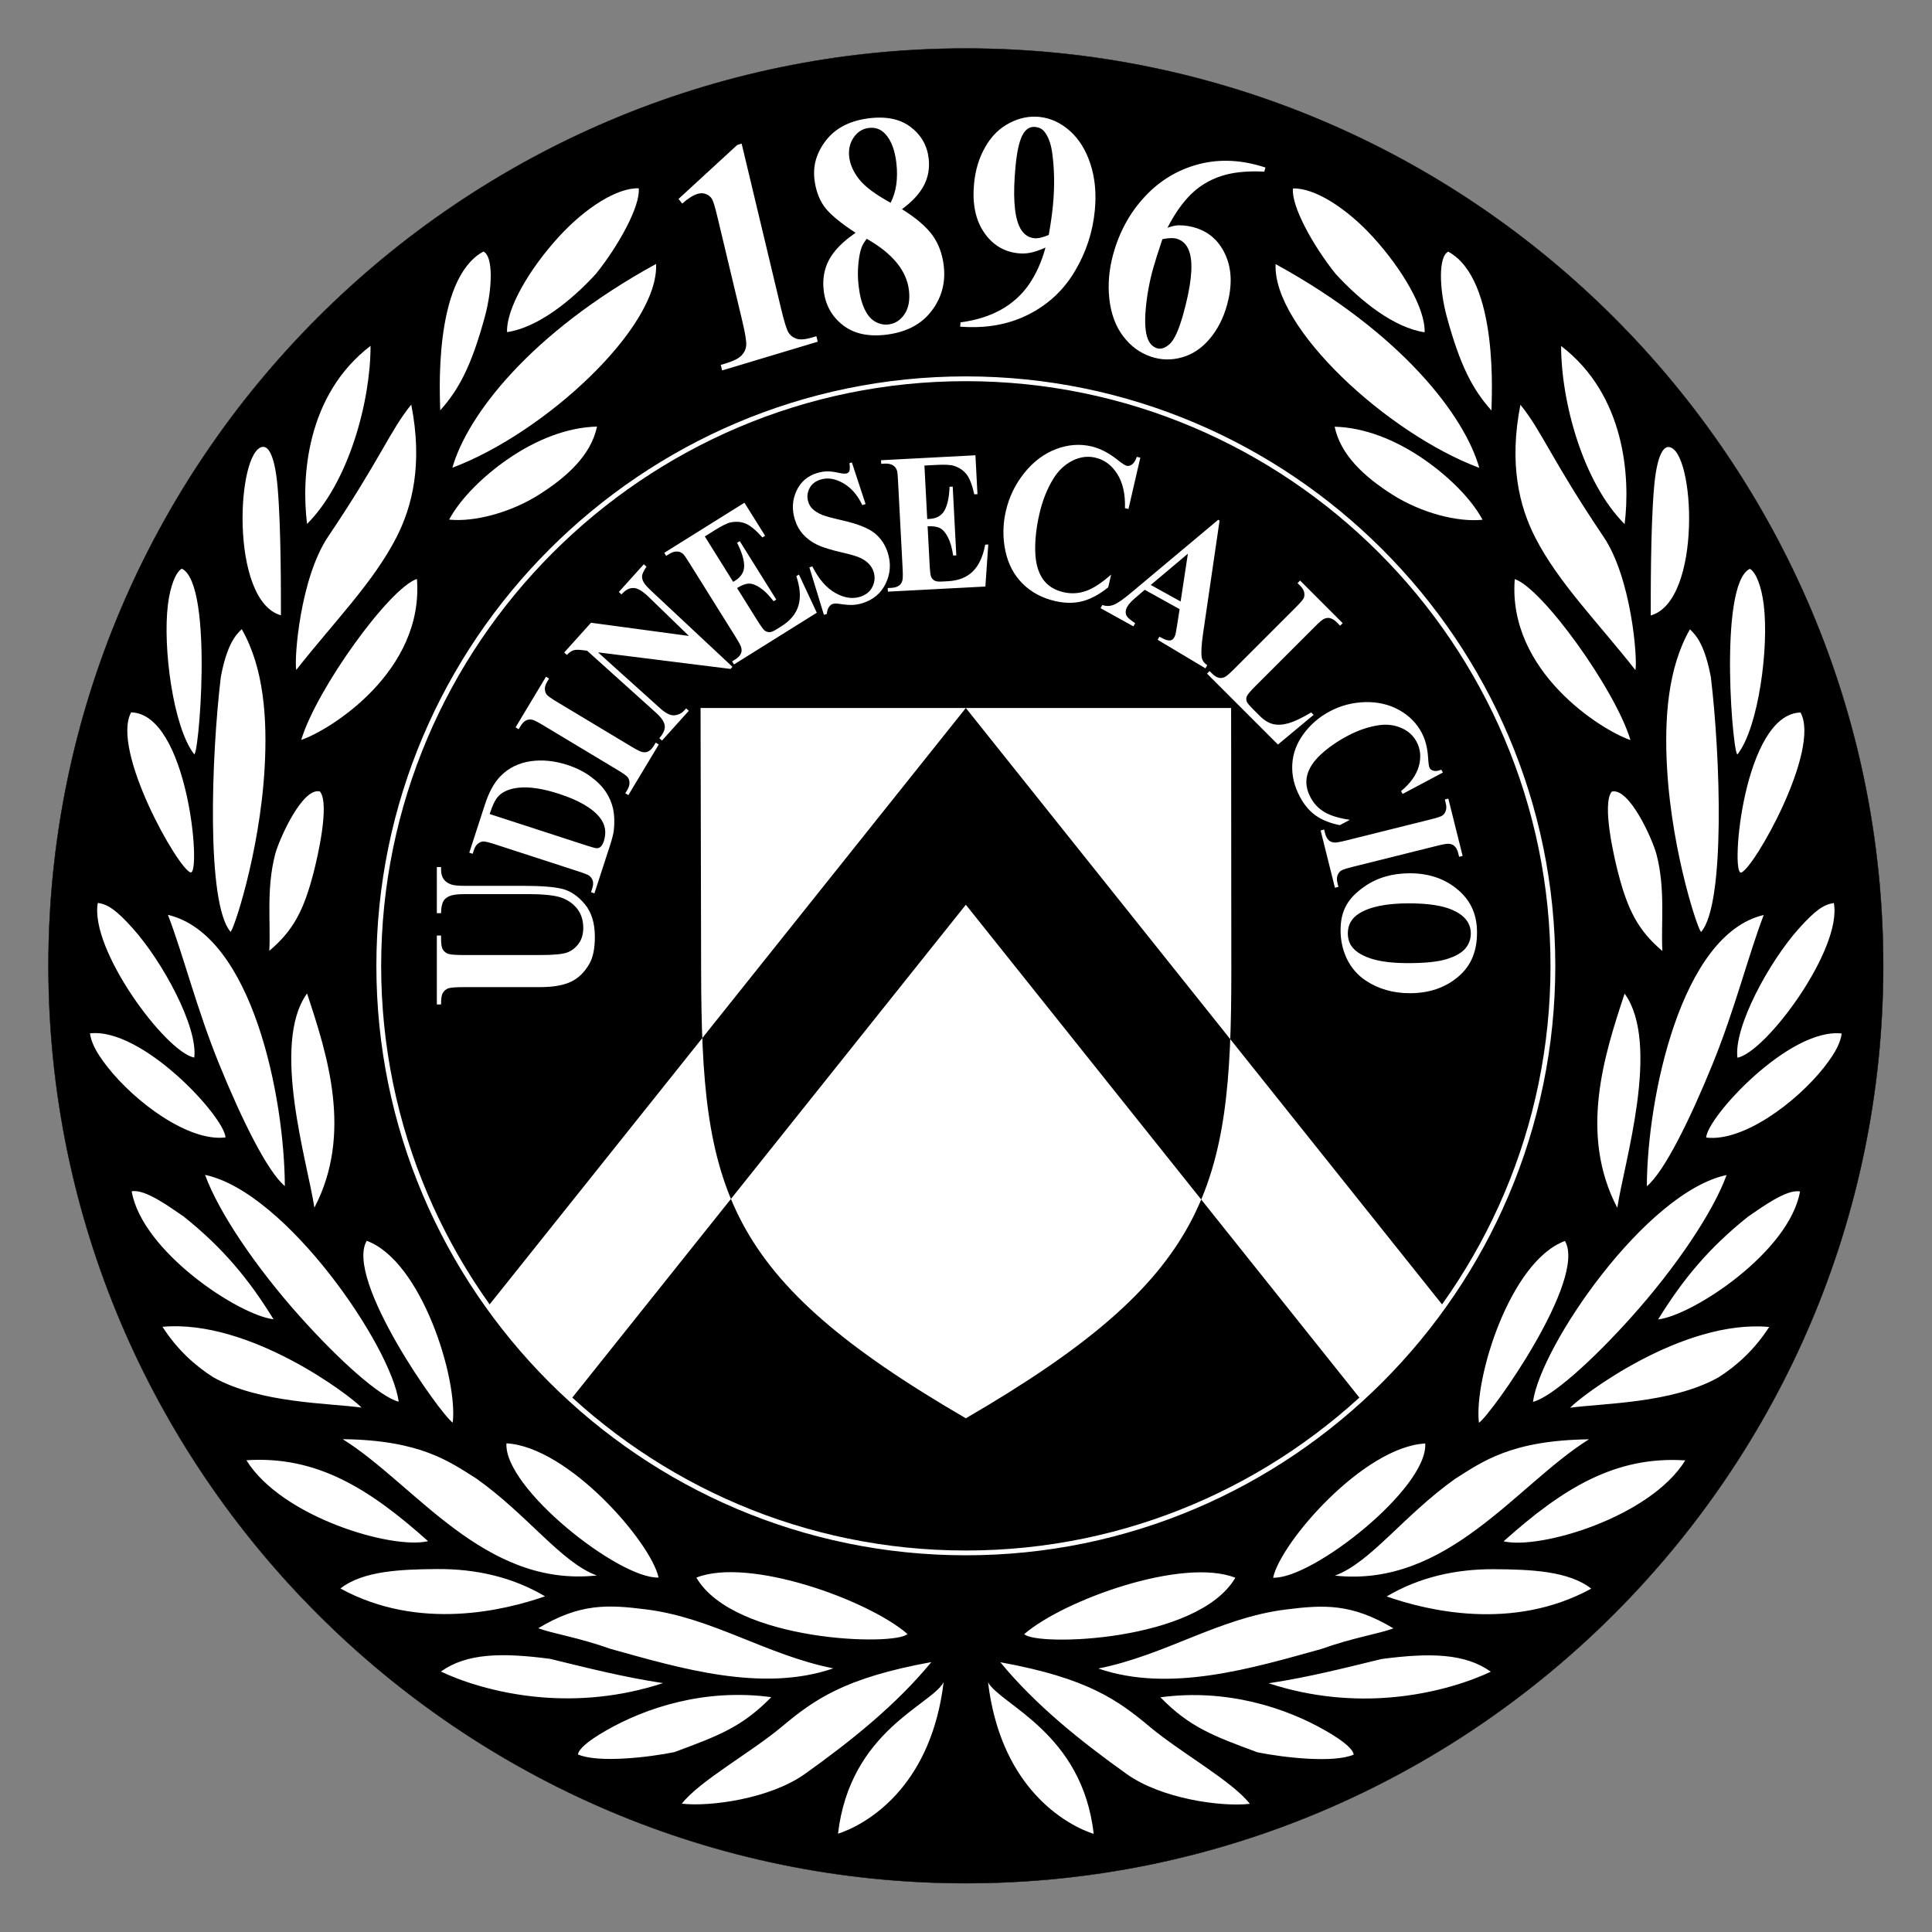 <svg height="1000" viewBox="0 0 1000 1000" width="1000" xmlns="http://www.w3.org/2000/svg"><rect x="0" y="0" width="1000" height="1000" fill="#808080" stroke="none"/><g transform="matrix(1.666 0 0 1.666 -42.222 -42.248)"><path d="m 325.413 40.412 c 156.983 0 285.017 128.034 285.017 285.017 c 0 156.983 -128.033 285.018 -285.017 285.018 C 168.43 610.447 40.396 482.412 40.396 325.429 C 40.396 168.446 168.43 40.412 325.413 40.412 Z" stroke="#000" stroke-miterlimit="1" stroke-width=".106"/><path d="m 325.413 143.04 c 100.457 0 182.392 81.933 182.392 182.391 c 0 100.457 -81.935 182.389 -182.392 182.389 c -100.457 0 -182.391 -81.933 -182.391 -182.39 c 0 -100.458 81.934 -182.39 182.391 -182.39 z" stroke="#fff" stroke-miterlimit="1" stroke-width="1.488"/><path d="M 448.144 460.155 L 325.414 306.444 L 202.684 460.152 v 0 c -9.545 -8.704 -18.167 -18.406 -25.7 -28.938 v 0 l 148.429 -185.893 l 148.43 185.896 v 0 c -7.53 10.531 -16.154 20.231 -25.699 28.938 z M 407.831 245.321 c -54.942 0 -109.891 0 -164.835 0 v 0 l .175 81.802 v 0 c .145 67.753 6.828 95.055 82.243 138.875 c 75.415 -43.82 82.533 -71.123 82.481 -138.875 v 0 z" fill="#fff"/><path d="m 365.13 595.106 c -3.506 -31.349 -28.813 -40.003 -32.815 -47.071 c 1.873 15.5 7.322 26.116 13.327 33.298 c 7.72 9.235 16.357 12.798 19.488 13.773 z m 48.518 -9.327 c -5.412 -6.996 -21.494 -15.924 -30.924 -23.802 c -10.037 -8.387 -19.353 -15.235 -46.598 -20.188 c 10.946 13.306 24.997 24.562 39.31 34.765 c 10.67 7.607 29.191 10.244 38.212 9.225 z m 23.546 -22.724 c -12.294 -7.068 -30.634 -13.166 -51.337 -10.371 c 9.07 9.235 16.195 11.929 30.157 17.087 c 7.966 1.611 23.586 3.435 29.903 .717 c -.228 -1.607 -2.737 -3.992 -8.723 -7.433 z m 21.062 -31.79 c -13.085 -7.846 -21.706 -7.316 -33.396 -5.862 c -20.837 2.596 -37.319 14.159 -58.279 18.338 c 22.229 7.633 47.783 -.105 69.283 -6.072 c 9.914 -3.552 18.146 -4.773 22.392 -6.404 z m -3.659 9.516 c -11.614 2.822 -22.575 5.637 -35.107 7.543 c 13.721 4.482 26.571 5.297 37.509 4.422 c 14.988 -1.2 26.385 -5.571 31.506 -8.018 c -7.941 -5.684 -18.778 -5.935 -33.908 -3.947 z m -111.048 -7.729 c 3.611 3.82 53.848 2.524 65.593 -17.509 c -16.322 -6.437 -53.216 6.837 -65.593 17.509 z m 77.326 -17.534 c 12.178 .525 48.135 -27.826 47.264 -41.694 c -19.175 1.053 -44.885 30.709 -47.264 41.694 z m 19.193 -.642 c 35.046 3.792 56.461 -28.319 78.936 -42.345 c -24.11 .3 -33.064 6.905 -41.521 12.24 c -16.02 11.365 -26.406 26.122 -37.415 30.105 z m 52.418 -10.657 c 18.269 -16.333 34.595 -26.583 56.441 -25.139 c -10.913 17.651 -45.17 27.803 -56.441 25.139 z m 27.232 14.704 c -24.457 13.372 -51.091 6.778 -63.569 2.43 c 10.121 -5.988 21.537 -8.556 33.476 -8.468 c 11.213 .084 23.041 .517 30.093 6.038 z m 22.107 -198.105 c -7.469 -6.302 -10.714 -12.565 -13.739 -24.212 c -1.113 -4.282 -5.186 -21.444 -1.996 -25.306 c 5.44 -1.374 12.692 14.866 13.907 19.525 c 2.837 10.861 1.326 21.85 1.828 29.993 z m 15.048 -85.115 c 2.992 24.862 4.51 70.317 -2.967 79.141 c -.438 1.238 -9.127 -23.87 -10.641 -50.917 c -.85 -15.172 .187 -30.958 7.11 -43.042 c 2.291 2.091 4.719 5.461 6.498 14.818 z m 9.385 60.75 c -3.38 .676 .783 -49.257 18.483 -49.73 c 6.38 11.705 -14.753 48.906 -18.483 49.73 z m -.989 -36.879 c 6.381 -8.323 9.711 -32.961 8.035 -46.386 c -.699 -5.617 -2.396 -10.047 -4.311 -11.104 c -10.093 4.873 -5.059 61.126 -3.724 57.49 z m -.142 94.394 c -1.153 -9.524 9.82 -29.768 19.071 -40.099 c 5.22 -5.827 7.817 -7.507 10.892 -7.953 c 2.658 14.389 -21.13 46.411 -29.963 48.052 z m -28.138 39.929 c 5.397 -4.463 13.37 -20.625 20.382 -37.839 c 7.014 -17.214 11.113 -33.84 15.935 -46.425 c -25.795 5.987 -36.212 56.96 -36.317 84.264 z m -9.179 6.715 c 2.06 -13.88 13.601 -50.823 2.276 -66.558 c -6.255 18.905 -14.295 43.583 -2.276 66.558 z m 64.189 -43.602 c -8.559 10.823 -25.057 23.17 -36.575 21.774 c .309 -6.334 25.813 -34.186 42.109 -32.33 c -.367 2.377 -1.331 5.239 -5.534 10.556 z M 531.898 255.281 c -8.859 -2.974 -38.199 -21.237 -35.947 -50.005 c 8.519 2.8 31.188 34.195 35.947 50.005 z m 1.548 -21.727 c -11.716 -14.922 -23.89 -27.1 -31.097 -41.137 c -4.931 -9.604 -8.28 -22.772 -4.64 -41.31 c 6.664 8.189 9.521 16.805 25.858 41.065 c 8.618 12.798 10.567 37.689 9.879 41.382 z m -3.359 -45.369 c -12.956 -12.956 -19.731 -38.058 -19.731 -55.333 c 19.999 15.304 21.527 40.922 19.731 55.333 z m 8.118 28.385 c .006 -5.616 -.09 -26.636 1.006 -39.536 c .809 -9.541 2.666 -12.991 4.656 -12.794 c 8.091 .931 10.356 47.808 -5.662 52.33 z m -49.489 -63.681 c -.013 -3.2 2.499 -40.669 -13.419 -49.338 c -3.131 1.447 -2.79 11.618 -.475 20.153 c 4.16 15.32 8.088 22.721 13.894 29.185 z M 467.951 128.59 c .255 -7.394 -7.013 -19.675 -15.979 -29.511 c -8.423 -9.238 -18.343 -15.413 -24.931 -15.165 c -.546 5.498 6.23 17.768 13.26 26.536 c 7.971 8.702 18.306 16.765 27.65 18.14 z m 16.984 42.128 c -4.546 -16.069 -24.013 -41.797 -63.281 -63.309 c -.935 19.715 34.603 52.557 63.281 63.309 z m 1.016 16.12 c -3.684 -6.813 -10.845 -13.661 -18.102 -18.694 c -9.039 -6.272 -18.731 -9.98 -27.853 -10.213 c 1.857 8.847 9.313 15.617 17.93 21.092 c 8.975 5.703 20.258 8.62 28.025 7.815 z m 75.814 203.585 c -4.199 11.592 -15.85 28.829 -29.654 44.208 c -12.18 13.569 -24.72 24.814 -30.499 26.259 c 2.311 -17.23 34.993 -65.15 60.153 -70.467 z m -76.94 76.971 c 3.907 -2.681 33.665 -44.612 26.72 -56.488 c -17.075 6.29 -28.355 42.898 -26.72 56.488 z m 55.677 -32.111 c 7.673 -12.465 15.799 -22.27 27.96 -31.954 c 3.642 -2.421 11.869 -8.664 16.114 -7.796 c -3.263 18.729 -33.236 38.457 -44.074 39.75 z m -27.352 27.44 c 3.5 -3.735 34.856 -27.554 61.85 -25.1 c -4.457 6.928 -9.924 11.946 -15.785 15.682 c -14.58 8.131 -35.858 7.989 -46.065 9.418 z M 285.697 595.06 c 3.748 -31.98 29.032 -39.941 32.815 -47.07 c -1.872 15.499 -7.323 26.113 -13.327 33.297 c -7.72 9.234 -16.358 12.796 -19.488 13.773 z m -48.519 -9.328 c 5.412 -6.994 21.495 -15.922 30.924 -23.801 c 10.037 -8.386 19.353 -15.237 46.598 -20.188 c -10.947 13.308 -24.998 24.561 -39.312 34.765 c -10.668 7.606 -29.188 10.243 -38.21 9.224 z m -23.546 -22.724 c 12.296 -7.067 30.634 -13.165 51.337 -10.371 c -9.071 9.236 -16.195 11.928 -30.157 17.09 c -7.966 1.608 -23.586 3.434 -29.903 .714 c .227 -1.607 2.737 -3.992 8.723 -7.433 z M 192.57 531.217 c 13.086 -7.845 21.707 -7.317 33.397 -5.86 c 20.837 2.596 37.318 14.16 58.279 18.336 c -22.229 7.635 -47.784 -.103 -69.282 -6.073 c -9.916 -3.55 -18.147 -4.771 -22.394 -6.403 z m 3.659 9.516 c 11.615 2.823 22.574 5.639 35.106 7.544 c -13.719 4.483 -26.57 5.296 -37.507 4.422 c -14.989 -1.199 -26.386 -5.571 -31.507 -8.018 c 7.942 -5.683 18.779 -5.935 33.908 -3.948 z m 111.049 -7.729 c -3.612 3.822 -53.847 2.526 -65.593 -17.508 c 16.32 -6.435 53.216 6.838 65.593 17.508 z m -77.326 -17.532 c -12.179 .525 -48.135 -27.827 -47.264 -41.694 c 19.175 1.052 44.885 30.708 47.264 41.694 z m -19.194 -.642 c -35.045 3.793 -56.461 -28.322 -78.937 -42.345 c 24.11 .301 33.063 6.904 41.52 12.238 c 16.022 11.366 26.409 26.124 37.417 30.107 z M 158.34 504.174 c -18.269 -16.335 -34.594 -26.585 -56.441 -25.14 c 10.914 17.652 45.169 27.803 56.441 25.14 z m -27.231 14.702 c 24.457 13.374 51.09 6.777 63.569 2.43 c -10.121 -5.988 -21.538 -8.558 -33.476 -8.468 c -11.213 .085 -23.042 .519 -30.093 6.038 z M 109.002 320.773 c 7.468 -6.303 10.712 -12.566 13.738 -24.212 c 1.115 -4.284 5.188 -21.446 1.996 -25.308 c -5.438 -1.373 -12.691 14.868 -13.907 19.524 c -2.836 10.86 -1.324 21.85 -1.827 29.996 z M 93.954 235.658 c -2.992 24.859 -4.51 70.314 2.967 79.138 c .436 1.239 9.127 -23.869 10.64 -50.916 c .849 -15.173 -.187 -30.957 -7.111 -43.043 c -2.29 2.092 -4.718 5.463 -6.496 14.821 z m -9.386 60.748 c 3.38 .677 -.785 -49.258 -18.482 -49.731 c -6.379 11.706 14.752 48.908 18.482 49.731 z m .989 -36.878 c -6.38 -8.323 -9.711 -32.961 -8.036 -46.387 c .701 -5.618 2.398 -10.048 4.311 -11.105 c 10.094 4.875 5.061 61.127 3.725 57.492 z m .143 94.394 c 1.153 -9.525 -9.821 -29.77 -19.071 -40.099 c -5.22 -5.828 -7.82 -7.507 -10.891 -7.955 c -2.661 14.39 21.126 46.413 29.962 48.054 z m 28.137 39.928 c -5.396 -4.463 -13.37 -20.625 -20.381 -37.838 c -7.014 -17.213 -11.114 -33.842 -15.936 -46.427 c 26.345 6.263 36.213 56.961 36.317 84.265 z m 9.18 6.716 c -2.06 -13.881 -13.601 -50.824 -2.277 -66.559 c 6.256 18.905 14.295 43.584 2.277 66.559 z M 58.828 356.963 c 8.557 10.825 25.056 23.17 36.575 21.775 c -.308 -6.335 -25.813 -34.186 -42.11 -32.329 c .37 2.376 1.332 5.237 5.535 10.554 z m 60.1 -101.729 c 8.86 -2.972 38.199 -21.236 35.947 -50.005 c -8.519 2.8 -31.187 34.194 -35.947 50.005 z m -1.549 -21.727 c 11.717 -14.921 23.891 -27.099 31.097 -41.137 c 4.931 -9.605 8.28 -22.771 4.64 -41.311 c -6.665 8.19 -9.522 16.807 -25.858 41.065 c -8.617 12.799 -10.565 37.692 -9.879 41.383 z m 3.361 -45.369 c 12.956 -12.955 19.73 -38.058 19.73 -55.333 c -20 15.305 -21.526 40.924 -19.73 55.333 z m -8.119 28.385 c -.005 -5.615 .088 -26.635 -1.005 -39.536 c -.809 -9.54 -2.666 -12.992 -4.657 -12.794 c -8.09 .932 -10.355 47.807 5.662 52.33 z m 49.489 -63.679 c .013 -3.202 -2.499 -40.668 13.42 -49.34 c 3.13 1.449 2.789 11.618 .474 20.152 c -4.16 15.323 -8.087 22.722 -13.894 29.188 z m 20.766 -24.299 c -.255 -7.397 7.012 -19.677 15.979 -29.511 c 8.423 -9.241 18.343 -15.414 24.931 -15.168 c .546 5.499 -6.23 17.768 -13.262 26.536 c -7.97 8.704 -18.305 16.765 -27.648 18.143 z m -16.984 42.126 c 4.546 -16.068 24.013 -41.795 63.281 -63.31 c .935 19.716 -34.604 52.559 -63.281 63.31 z m -1.016 16.121 c 3.684 -6.812 10.843 -13.66 18.101 -18.695 c 9.039 -6.271 18.732 -9.981 27.852 -10.209 c -1.855 8.845 -9.311 15.617 -17.928 21.09 c -8.976 5.703 -20.257 8.62 -28.025 7.814 z M 89.062 390.377 c 4.199 11.593 15.851 28.83 29.654 44.208 c 12.18 13.568 24.72 24.813 30.5 26.259 c -2.313 -17.23 -34.995 -65.151 -60.154 -70.467 z m 76.939 76.97 c -3.908 -2.681 -33.666 -44.612 -26.72 -56.49 c 17.076 6.293 28.355 42.901 26.72 56.49 z m -55.676 -32.11 c -7.672 -12.465 -15.797 -22.271 -27.96 -31.956 c -3.641 -2.422 -11.87 -8.664 -16.115 -7.796 c 3.264 18.73 33.237 38.456 44.075 39.752 z m 27.351 27.441 c -3.499 -3.737 -34.856 -27.553 -61.851 -25.102 c 4.456 6.927 9.925 11.947 15.788 15.682 c 14.579 8.133 35.856 7.988 46.063 9.42 z" fill="#fff"/><path d="m 255.76 69.981 l 12.263 51.323 v 0 c .921 3.849 1.669 6.266 2.222 7.242 c .565 .974 1.41 1.646 2.542 2.044 c 1.132 .382 2.765 .249 4.907 -.394 v 0 l 1.288 -.388 l .413 1.718 l -29.705 8.917 l -.411 -1.716 l 1.491 -.449 v 0 c 2.417 -.726 4.061 -1.549 4.944 -2.475 c .876 -.923 1.367 -1.972 1.468 -3.172 c .105 -1.186 -.315 -3.751 -1.258 -7.698 v 0 L 248.15 92.402 v 0 c -.692 -2.902 -1.255 -4.678 -1.672 -5.326 c -.428 -.646 -1.037 -1.137 -1.84 -1.441 c -.803 -.304 -1.65 -.317 -2.534 -.052 c -1.416 .425 -3.012 1.439 -4.8 3.028 v 0 l -1.156 -1.443 l 18.249 -16.778 z m 49.81 20.361 c 4.44 2.779 7.609 5.504 9.517 8.153 c 1.896 2.664 3.063 5.844 3.479 9.56 c .582 5.203 -.686 9.836 -3.801 13.917 c -3.107 4.079 -7.686 6.514 -13.722 7.327 c -5.728 .772 -10.335 -.202 -13.812 -2.911 c -3.49 -2.72 -5.485 -6.348 -5.992 -10.891 c -.389 -3.459 .181 -6.602 1.693 -9.454 c 1.523 -2.839 4.263 -5.63 8.233 -8.355 c -5.02 -3.281 -8.317 -6.076 -9.885 -8.375 c -1.578 -2.298 -2.546 -5.086 -2.912 -8.352 c -.482 -4.312 .732 -8.334 3.656 -12.054 c 2.925 -3.733 7.245 -5.986 12.974 -6.757 c 5.523 -.744 9.929 .133 13.24 2.642 c 3.299 2.498 5.177 5.783 5.632 9.839 c .341 3.044 -.168 5.846 -1.515 8.39 c -1.346 2.558 -3.616 4.99 -6.785 7.321 z m -10.947 9.205 c -.774 1.006 -1.318 1.896 -1.598 2.677 c -.454 1.185 -.777 2.873 -.998 5.055 c -.221 2.195 -.203 4.442 .058 6.757 c .333 2.983 .963 5.435 1.867 7.365 c .915 1.917 2.051 3.236 3.419 3.955 c 1.369 .718 2.718 .981 4.052 .801 c 2.079 -.279 3.733 -1.356 4.975 -3.254 c 1.231 -1.885 1.682 -4.309 1.352 -7.256 c -.688 -6.153 -5.065 -11.523 -13.127 -16.1 z m 7.428 -11.191 c .872 -1.738 1.461 -3.609 1.753 -5.653 c .282 -2.028 .304 -4.22 .042 -6.57 c -.464 -4.131 -1.616 -7.178 -3.458 -9.156 c -1.379 -1.519 -3.125 -2.138 -5.235 -1.853 c -1.914 .259 -3.446 1.255 -4.606 2.97 c -1.173 1.715 -1.626 3.72 -1.371 6.01 c .259 2.314 1.272 4.614 3.05 6.897 c 1.775 2.294 5.047 4.747 9.825 7.355 z m 21.591 38.489 l .126 -1.33 v 0 c 4.849 -.656 9.038 -1.967 12.56 -3.934 c 3.508 -1.959 6.402 -4.557 8.657 -7.797 c 2.246 -3.242 3.971 -7.074 5.174 -11.498 c -1.873 .818 -3.439 1.337 -4.716 1.595 c -1.287 .257 -2.609 .299 -3.979 .138 c -4.395 -.514 -7.889 -2.712 -10.482 -6.58 c -2.593 -3.87 -3.594 -8.873 -3.017 -15.001 c .403 -4.258 1.559 -8.072 3.483 -11.424 c 1.914 -3.367 4.44 -5.848 7.561 -7.457 c 3.122 -1.608 6.272 -2.227 9.441 -1.857 c 3.396 .399 6.506 1.848 9.327 4.363 c 2.82 2.514 4.936 5.933 6.346 10.244 c 1.41 4.311 1.868 9.09 1.372 14.325 c -.641 6.81 -2.724 13.142 -6.239 19.036 c -3.501 5.884 -8.336 10.376 -14.488 13.457 c -6.152 3.091 -13.195 4.328 -21.126 3.72 z m 27.531 -28.489 c .622 -3.529 1.059 -6.637 1.314 -9.335 c .544 -5.786 .461 -11.248 -.273 -16.382 c -.42 -2.836 -1.246 -4.993 -2.459 -6.457 c -.647 -.779 -1.546 -1.24 -2.686 -1.375 c -1.424 -.166 -2.607 .387 -3.535 1.658 c -1.285 1.751 -2.182 5.261 -2.679 10.534 c -.831 8.81 -.463 14.986 1.108 18.539 c 1.023 2.315 2.576 3.584 4.658 3.827 c 1.119 .131 2.637 -.209 4.552 -1.009 z m 67.321 -20.951 l -.354 1.281 v 0 c -5.359 -.274 -9.841 .186 -13.453 1.387 c -3.615 1.203 -6.731 3.089 -9.352 5.668 c -2.611 2.568 -5.042 6.035 -7.291 10.383 c 1.453 -.509 2.617 -.765 3.495 -.769 c 1.947 -.013 3.834 .297 5.635 .906 c 4.169 1.411 7.18 4.283 9.037 8.608 c 1.848 4.31 1.964 9.396 .354 15.23 c -1.132 4.098 -2.934 7.609 -5.382 10.517 c -2.454 2.915 -5.319 4.836 -8.605 5.765 c -3.287 .93 -6.503 .854 -9.661 -.216 c -3.423 -1.157 -6.309 -3.274 -8.634 -6.353 c -2.33 -3.082 -3.757 -6.92 -4.276 -11.499 c -.519 -4.592 -.113 -9.259 1.196 -14.002 c 1.921 -6.961 5.214 -12.948 9.884 -17.94 c 4.659 -4.98 10.247 -8.327 16.749 -10.018 c 6.514 -1.691 13.395 -1.34 20.658 1.052 z m -32.016 22.26 c -1.385 4.14 -2.353 7.189 -2.894 9.149 c -1.164 4.214 -1.924 8.427 -2.287 12.617 c -.361 4.193 -.143 7.301 .686 9.311 c .59 1.435 1.515 2.362 2.747 2.778 c 1.264 .429 2.602 -.005 4.046 -1.312 c 1.438 -1.298 2.856 -4.453 4.24 -9.466 c 2.33 -8.439 3.013 -14.574 2.064 -18.403 c -.612 -2.475 -1.908 -4.063 -3.908 -4.74 c -1.094 -.372 -2.665 -.353 -4.694 .066 z" fill="#fff"/><path d="m 482.298 315.378 c 0 -3.213 -1.905 -5.66 -5.729 -7.327 c -3.13 -1.366 -7.642 -2.038 -13.506 -2.038 c -6.979 0 -12.137 1.051 -15.472 3.151 c -2.331 1.468 -3.496 3.516 -3.496 6.16 c 0 1.775 .498 3.262 1.505 4.453 c 1.287 1.519 3.343 2.694 6.167 3.543 c 2.824 .846 6.51 1.266 11.054 1.266 c 5.404 0 9.447 -.431 12.135 -1.293 c 2.686 -.859 4.578 -1.96 5.683 -3.299 c 1.101 -1.335 1.659 -2.876 1.659 -4.616 z m 1.929 -.312 c 0 5.596 -1.66 10.129 -5.698 13.62 c -4.043 3.498 -9.1 5.246 -15.167 5.246 c -5.186 0 -9.746 -1.308 -13.685 -3.908 c -5.233 -3.455 -7.842 -9.397 -7.842 -15.689 c 0 -6.314 2.493 -10.125 7.478 -13.576 c 3.939 -2.727 8.615 -4.088 14.018 -4.088 c 6.076 0 11.132 1.77 15.185 5.314 c 4.05 3.542 5.711 7.902 5.711 13.081 z m -43.059 -14.166 l -1.087 .27 l -4.439 -17.804 l 1.088 -.272 l .28 1.132 v 0 c .247 .989 .647 1.732 1.21 2.232 c .377 .369 .933 .585 1.649 .653 c .52 .069 1.771 -.147 3.752 -.642 v 0 l 26.103 -6.509 v 0 c 2.022 -.502 3.273 -.909 3.728 -1.222 c .467 -.307 .815 -.79 1.055 -1.449 c .242 -.657 .241 -1.461 .004 -2.411 v 0 l -.281 -1.133 l 1.087 -.271 l 4.439 17.804 l -1.088 .273 l -.281 -1.133 v 0 c -.247 -.99 -.646 -1.73 -1.209 -2.232 c -.376 -.369 -.936 -.594 -1.655 -.678 c -.522 -.071 -1.77 .146 -3.755 .639 v 0 l -26.103 6.509 v 0 c -2.028 .505 -3.27 .918 -3.733 1.239 c -.45 .318 -.809 .801 -1.046 1.456 c -.241 .661 -.238 1.458 -.001 2.415 v 0 z m 32.449 -35.523 l -12.513 6.654 l -.474 -.89 v 0 c 2.908 -2.409 4.742 -4.989 5.52 -7.742 c .763 -2.756 .529 -5.288 -.702 -7.602 c -1.026 -1.929 -2.622 -3.363 -4.772 -4.289 c -2.153 -.926 -4.482 -1.205 -6.967 -.834 c -3.19 .462 -6.431 1.569 -9.707 3.31 c -3.232 1.721 -5.987 3.638 -8.268 5.742 c -2.286 2.116 -3.705 4.281 -4.269 6.495 c -.564 2.212 -.217 4.51 1.046 6.887 c 1.035 1.947 2.486 3.472 4.343 4.563 c 1.856 1.091 4.479 1.896 7.865 2.396 v 0 l -3.114 1.657 v 0 c -3.036 -.615 -5.53 -1.605 -7.478 -2.987 c -1.947 -1.372 -3.592 -3.317 -4.93 -5.834 c -1.757 -3.302 -2.55 -6.649 -2.367 -10.039 c .178 -3.382 1.345 -6.545 3.498 -9.473 c 2.153 -2.932 4.862 -5.271 8.125 -7.01 c 3.443 -1.83 7.121 -2.787 11.029 -2.885 c 3.907 -.096 7.418 .718 10.518 2.437 c 3.1 1.72 5.439 4.063 7.01 7.016 c 1.156 2.176 1.828 4.767 2.018 7.78 c .104 1.736 .256 2.797 .461 3.183 c .257 .485 .696 .794 1.298 .928 c .61 .143 1.392 .019 2.357 -.35 v 0 z m -81.471 -53.144 l 2.253 -14.848 l -11.53 9.705 z m -.311 2.376 l -10.84 -6.008 l -3.224 2.768 v 0 c -1.066 .925 -1.807 1.771 -2.225 2.526 c -.555 .999 -.615 1.927 -.186 2.792 c .251 .502 1.135 1.273 2.66 2.294 v 0 l -.543 .979 l -10.204 -5.655 l .543 -.98 v 0 c 1.208 .423 2.406 .391 3.595 -.09 c 1.194 -.475 3.066 -1.784 5.614 -3.939 v 0 l 26.794 -22.444 l .428 .237 l -5.185 35.453 v 0 c -.493 3.369 -.586 6.232 -.306 7.332 c .211 .83 .758 1.544 1.648 2.151 v 0 l -.541 .98 l -14.849 -8.867 l .543 -.979 l .607 .337 v 0 c 1.194 .663 2.137 .94 2.833 .821 c .486 -.102 .88 -.412 1.172 -.938 c .175 -.318 .309 -.669 .409 -1.053 c .05 -.174 .191 -.962 .412 -2.357 v 0 z m 41.625 32.847 l -11.078 9.217 l -22.034 -22.036 l .792 -.792 l .825 .824 v 0 c .723 .724 1.449 1.155 2.184 1.29 c .516 .124 1.105 .021 1.755 -.283 c .478 -.214 1.444 -1.038 2.889 -2.485 v 0 l 19.021 -19.021 v 0 c 1.474 -1.471 2.331 -2.472 2.565 -2.968 c .236 -.508 .287 -1.101 .157 -1.788 c -.134 -.688 -.545 -1.375 -1.244 -2.073 v 0 l -.825 -.823 l .794 -.794 l 13.23 13.234 l -.791 .792 l -1.081 -1.083 v 0 c -.717 -.718 -1.445 -1.15 -2.186 -1.29 c -.515 -.123 -1.106 -.027 -1.771 .272 c -.479 .207 -1.439 1.036 -2.887 2.482 v 0 l -18.422 18.42 v 0 c -1.478 1.479 -2.347 2.5 -2.604 3.049 c -.258 .548 -.279 1.14 -.051 1.763 c .185 .435 .855 1.235 2.025 2.404 v 0 l 2.071 2.072 v 0 c 1.316 1.317 2.682 2.146 4.103 2.486 c 1.414 .334 3.029 .235 4.835 -.283 c 1.809 -.526 4.134 -1.64 6.98 -3.337 v 0 z m -53.837 -79.909 l -3.682 15.944 l -1.088 -.252 v 0 c .132 -4.349 -.664 -7.89 -2.389 -10.63 c -1.733 -2.733 -4.017 -4.421 -6.858 -5.077 c -2.367 -.546 -4.737 -.226 -7.096 .967 c -2.363 1.193 -4.309 3.021 -5.835 5.479 c -1.964 3.139 -3.432 6.809 -4.395 10.984 c -.949 4.117 -1.387 7.967 -1.313 11.541 c .078 3.587 .839 6.451 2.268 8.601 c 1.43 2.149 3.604 3.565 6.516 4.238 c 2.389 .552 4.727 .426 7.007 -.385 c 2.279 -.809 4.885 -2.505 7.801 -5.095 v 0 l -.915 3.969 v 0 c -2.75 2.2 -5.419 3.643 -8.008 4.317 c -2.58 .674 -5.417 .659 -8.501 -.053 c -4.051 -.934 -7.425 -2.749 -10.117 -5.445 c -2.689 -2.688 -4.467 -6.08 -5.323 -10.155 c -.855 -4.087 -.81 -8.21 .15 -12.368 c 1.013 -4.388 2.927 -8.326 5.728 -11.821 c 2.802 -3.498 6.066 -5.963 9.789 -7.39 c 3.722 -1.428 7.398 -1.722 11.02 -.885 c 2.668 .615 5.324 1.97 7.979 4.054 c 1.525 1.212 2.521 1.872 2.995 1.983 c .595 .134 1.171 -.013 1.733 -.442 c .567 -.427 1.04 -1.205 1.444 -2.33 v 0 z m -67.076 2.448 l .87 16.619 l .694 -.037 v 0 c 2.223 -.116 3.793 -1.01 4.709 -2.69 c .913 -1.677 1.421 -4.109 1.533 -7.299 v 0 l .98 -.052 l 1.12 21.375 l -.978 .052 v 0 c -.334 -2.318 -.865 -4.198 -1.61 -5.652 c -.74 -1.445 -1.559 -2.407 -2.466 -2.869 c -.906 -.47 -2.197 -.658 -3.863 -.571 v 0 l .604 11.501 v 0 c .117 2.251 .27 3.62 .458 4.111 c .191 .493 .521 .892 .978 1.193 c .467 .293 1.203 .417 2.202 .365 v 0 l 2.091 -.11 v 0 c 3.274 -.171 5.848 -1.195 7.725 -3.063 c 1.886 -1.87 3.161 -4.635 3.83 -8.296 v 0 l .959 -.05 l -.9 13.063 l -30.283 1.588 l -.059 -1.118 l 1.163 -.06 v 0 c 1.02 -.055 1.823 -.306 2.423 -.762 c .436 -.299 .754 -.805 .957 -1.494 c .166 -.497 .192 -1.764 .086 -3.808 v 0 l -1.408 -26.864 v 0 c -.096 -1.841 -.196 -2.973 -.304 -3.392 c -.208 -.692 -.554 -1.215 -1.043 -1.576 c -.686 -.528 -1.593 -.76 -2.732 -.701 v 0 l -1.163 .063 l -.06 -1.12 l 29.332 -1.536 l .634 12.078 l -.987 .053 v 0 c -.649 -2.927 -1.463 -5.01 -2.436 -6.25 c -.972 -1.232 -2.3 -2.114 -3.985 -2.628 c -.986 -.311 -2.799 -.395 -5.451 -.256 v 0 z m -22.542 -.979 l 4.257 12.952 l -1.015 .309 v 0 c -1.482 -3.121 -3.457 -5.392 -5.941 -6.811 c -2.482 -1.413 -4.807 -1.792 -6.987 -1.124 c -1.684 .515 -2.854 1.445 -3.515 2.793 c -.663 1.349 -.781 2.7 -.365 4.067 c .264 .864 .671 1.579 1.226 2.152 c .751 .754 1.791 1.414 3.121 1.976 c .966 .398 3.103 .972 6.402 1.731 c 4.61 1.052 7.905 2.362 9.892 3.942 c 1.958 1.586 3.338 3.667 4.126 6.244 c .998 3.27 .761 6.411 -.704 9.433 c -1.468 3.023 -3.88 5.052 -7.243 6.081 c -1.059 .324 -2.093 .503 -3.114 .542 c -1.013 .034 -2.335 -.07 -3.966 -.331 c -.908 -.142 -1.619 -.134 -2.132 .023 c -.429 .131 -.822 .46 -1.187 .99 c -.354 .531 -.57 1.233 -.62 2.112 v 0 l -.919 .281 l -4.514 -14.763 l .919 -.282 v 0 c 1.992 3.936 4.359 6.677 7.096 8.219 c 2.74 1.552 5.303 1.964 7.691 1.232 c 1.85 -.566 3.141 -1.606 3.883 -3.117 c .737 -1.507 .866 -3.033 .39 -4.59 c -.282 -.922 -.764 -1.76 -1.448 -2.494 c -.687 -.735 -1.578 -1.359 -2.671 -1.88 c -1.094 -.512 -2.925 -1.067 -5.486 -1.648 c -3.583 -.818 -6.236 -1.637 -7.947 -2.454 c -1.713 -.823 -3.16 -1.881 -4.341 -3.185 c -1.181 -1.302 -2.052 -2.859 -2.612 -4.69 c -.949 -3.107 -.78 -6.065 .513 -8.857 c 1.294 -2.795 3.431 -4.642 6.421 -5.556 c 1.088 -.333 2.19 -.499 3.31 -.503 c .843 -.007 1.918 .134 3.221 .413 c 1.307 .286 2.181 .359 2.625 .222 c .433 -.131 .72 -.39 .873 -.767 c .153 -.386 .161 -1.195 .018 -2.436 v 0 z m -45.686 23.007 l 8.82 14.114 l .589 -.37 v 0 c 1.887 -1.18 2.829 -2.723 2.814 -4.636 c -.015 -1.911 -.746 -4.284 -2.196 -7.128 v 0 l .833 -.52 l 11.34 18.154 l -.831 .518 v 0 c -1.415 -1.864 -2.792 -3.253 -4.146 -4.162 c -1.35 -.905 -2.533 -1.349 -3.55 -1.315 c -1.021 .027 -2.241 .491 -3.655 1.374 v 0 l 6.102 9.768 v 0 c 1.194 1.912 1.991 3.034 2.397 3.371 c .404 .339 .885 .529 1.433 .57 c .55 .029 1.255 -.219 2.102 -.75 v 0 l 1.775 -1.109 v 0 c 2.78 -1.736 4.534 -3.881 5.272 -6.424 c .744 -2.549 .517 -5.585 -.669 -9.112 v 0 l .815 -.508 l 5.544 11.862 l -25.716 16.069 l -.595 -.949 l .989 -.618 v 0 c .865 -.54 1.446 -1.15 1.75 -1.84 c .234 -.473 .269 -1.068 .111 -1.77 c -.097 -.515 -.686 -1.636 -1.771 -3.373 v 0 l -14.254 -22.813 v 0 c -.978 -1.564 -1.615 -2.504 -1.913 -2.82 c -.516 -.503 -1.074 -.794 -1.676 -.872 c -.855 -.129 -1.762 .109 -2.727 .712 v 0 l -.989 .618 l -.592 -.951 l 24.906 -15.564 l 6.413 10.258 l -.839 .523 v 0 c -1.985 -2.245 -3.708 -3.67 -5.159 -4.284 c -1.449 -.607 -3.036 -.733 -4.76 -.367 c -1.013 .205 -2.64 1.012 -4.892 2.42 v 0 z m -35.36 26.81 l 30.425 4.105 l -12.607 -12.216 v 0 c -1.762 -1.707 -3.256 -2.536 -4.303 -2.661 c -1.417 -.169 -2.769 .492 -4.038 1.97 v 0 l -.832 -.749 l 7.757 -8.615 l .832 .751 v 0 c -.833 1.247 -1.287 2.182 -1.363 2.793 c -.073 .618 .08 1.296 .483 2.036 c .4 .743 1.339 1.732 2.749 3.049 v 0 l 24.842 23.229 l -.589 .657 l -41.174 -5.145 l 19.314 17.392 v 0 c 1.751 1.572 3.238 2.297 4.466 2.156 c 1.23 -.129 2.246 -.645 3.038 -1.527 v 0 l .554 -.615 l .831 .75 l -8.328 9.249 l -.832 -.749 v 0 c 1.281 -1.446 1.838 -2.757 1.677 -3.927 c -.166 -1.167 -1.056 -2.485 -2.666 -3.938 v 0 l -21.444 -19.306 l -1.316 -.165 v 0 c -1.299 -.173 -2.271 -.165 -2.904 .03 c -.634 .196 -1.322 .672 -2.07 1.445 v 0 l -.831 -.75 z m 10.649 52.981 l .96 .576 l 9.45 -15.729 l -.961 -.576 l -.598 .999 v 0 c -.523 .875 -1.132 1.454 -1.809 1.781 c -.476 .23 -1.063 .274 -1.769 .142 c -.515 -.098 -1.65 -.657 -3.403 -1.71 v 0 L 198.42 243.442 v 0 c -1.786 -1.073 -2.861 -1.831 -3.207 -2.262 c -.35 -.431 -.547 -.99 -.585 -1.694 c -.038 -.697 .198 -1.465 .703 -2.306 v 0 l .598 -.999 l -.958 -.576 l -9.45 15.729 l .962 .578 l .598 -1 v 0 c .524 -.877 1.131 -1.454 1.81 -1.782 c .475 -.229 1.068 -.29 1.784 -.167 c .516 .09 1.647 .658 3.402 1.713 v 0 l 23.058 13.855 v 0 c 1.79 1.077 2.86 1.832 3.207 2.276 c .339 .433 .538 1.004 .573 1.697 c .035 .702 -.198 1.466 -.706 2.312 v 0 z m -42.128 6.451 l 30.34 9.86 v 0 c 1.6 .52 2.613 .776 3.015 .762 c .408 -.013 .748 -.149 1.046 -.398 c .426 -.352 .785 -.94 1.055 -1.774 c .889 -2.742 .475 -5.187 -1.224 -7.342 c -2.307 -2.922 -6.56 -5.392 -12.757 -7.404 c -4.985 -1.62 -9.191 -2.249 -12.607 -1.869 c -2.68 .299 -4.714 1.164 -6.099 2.561 c -.979 .989 -1.902 2.856 -2.769 5.604 z m 32.541 24.643 l -1.064 -.345 l .359 -1.109 v 0 c .314 -.97 .383 -1.772 .198 -2.403 c -.183 -.628 -.544 -1.169 -1.077 -1.609 c -.348 -.288 -1.535 -.75 -3.535 -1.401 v 0 l -25.585 -8.312 v 0 c -1.98 -.645 -3.261 -.957 -3.81 -.938 c -.559 .019 -1.11 .244 -1.662 .669 c -.554 .428 -.982 1.112 -1.284 2.049 v 0 l -.359 1.11 l -1.064 -.346 l 4.855 -14.943 v 0 c 1.294 -3.982 2.964 -6.986 5.02 -9.005 c 2.511 -2.466 5.587 -3.957 9.22 -4.472 c 3.634 -.515 7.426 -.127 11.384 1.159 c 2.739 .89 5.133 2.082 7.187 3.582 c 2.058 1.504 3.645 3.098 4.761 4.785 c 1.109 1.681 1.862 3.459 2.263 5.317 c .4 1.863 .475 4.006 .242 6.432 c -.103 1.073 -.493 2.686 -1.19 4.836 v 0 z m -48.957 34.51 l .001 -21.4 l 1.313 -.001 l -.001 1.072 v 0 c 0 1.614 .19 2.72 .579 3.322 c .388 .594 .923 1.028 1.61 1.284 c .679 .251 2.391 .382 5.126 .382 v 0 h 23.487 v 0 c 4.293 0 7.133 -.288 8.52 -.845 c 1.392 -.561 2.55 -1.483 3.469 -2.764 c .918 -1.288 1.385 -2.903 1.385 -4.861 c 0 -2.247 -.587 -4.156 -1.757 -5.738 c -1.168 -1.581 -2.771 -2.765 -4.826 -3.546 c -2.055 -.782 -5.623 -1.174 -10.72 -1.174 v 0 h -19.559 v 0 c -2.143 0 -3.673 .19 -4.598 .578 c -.914 .386 -1.556 .871 -1.912 1.466 c -.542 .91 -.805 2.213 -.803 3.882 v 0 h -1.314 l .001 -14.341 l 1.313 -.001 v .864 v 0 c 0 1.156 .268 2.13 .805 2.904 c .54 .777 1.363 1.317 2.445 1.683 c .753 .253 2.108 .391 4.063 .391 v 0 l 18.219 .002 v 0 c 5.631 0 9.704 .324 12.206 .969 c 2.496 .646 4.794 2.202 6.89 4.687 c 2.098 2.492 3.15 5.881 3.15 10.186 c 0 3.585 -.558 6.353 -1.665 8.313 c -1.509 2.673 -3.44 4.558 -5.795 5.66 c -2.362 1.105 -5.533 1.651 -9.517 1.651 v 0 h -23.488 v 0 c -2.751 0 -4.469 .134 -5.14 .4 c -.671 .267 -1.212 .722 -1.613 1.379 c -.395 .649 -.587 1.854 -.561 3.598 v 0 z" fill="#fff"/></g></svg>